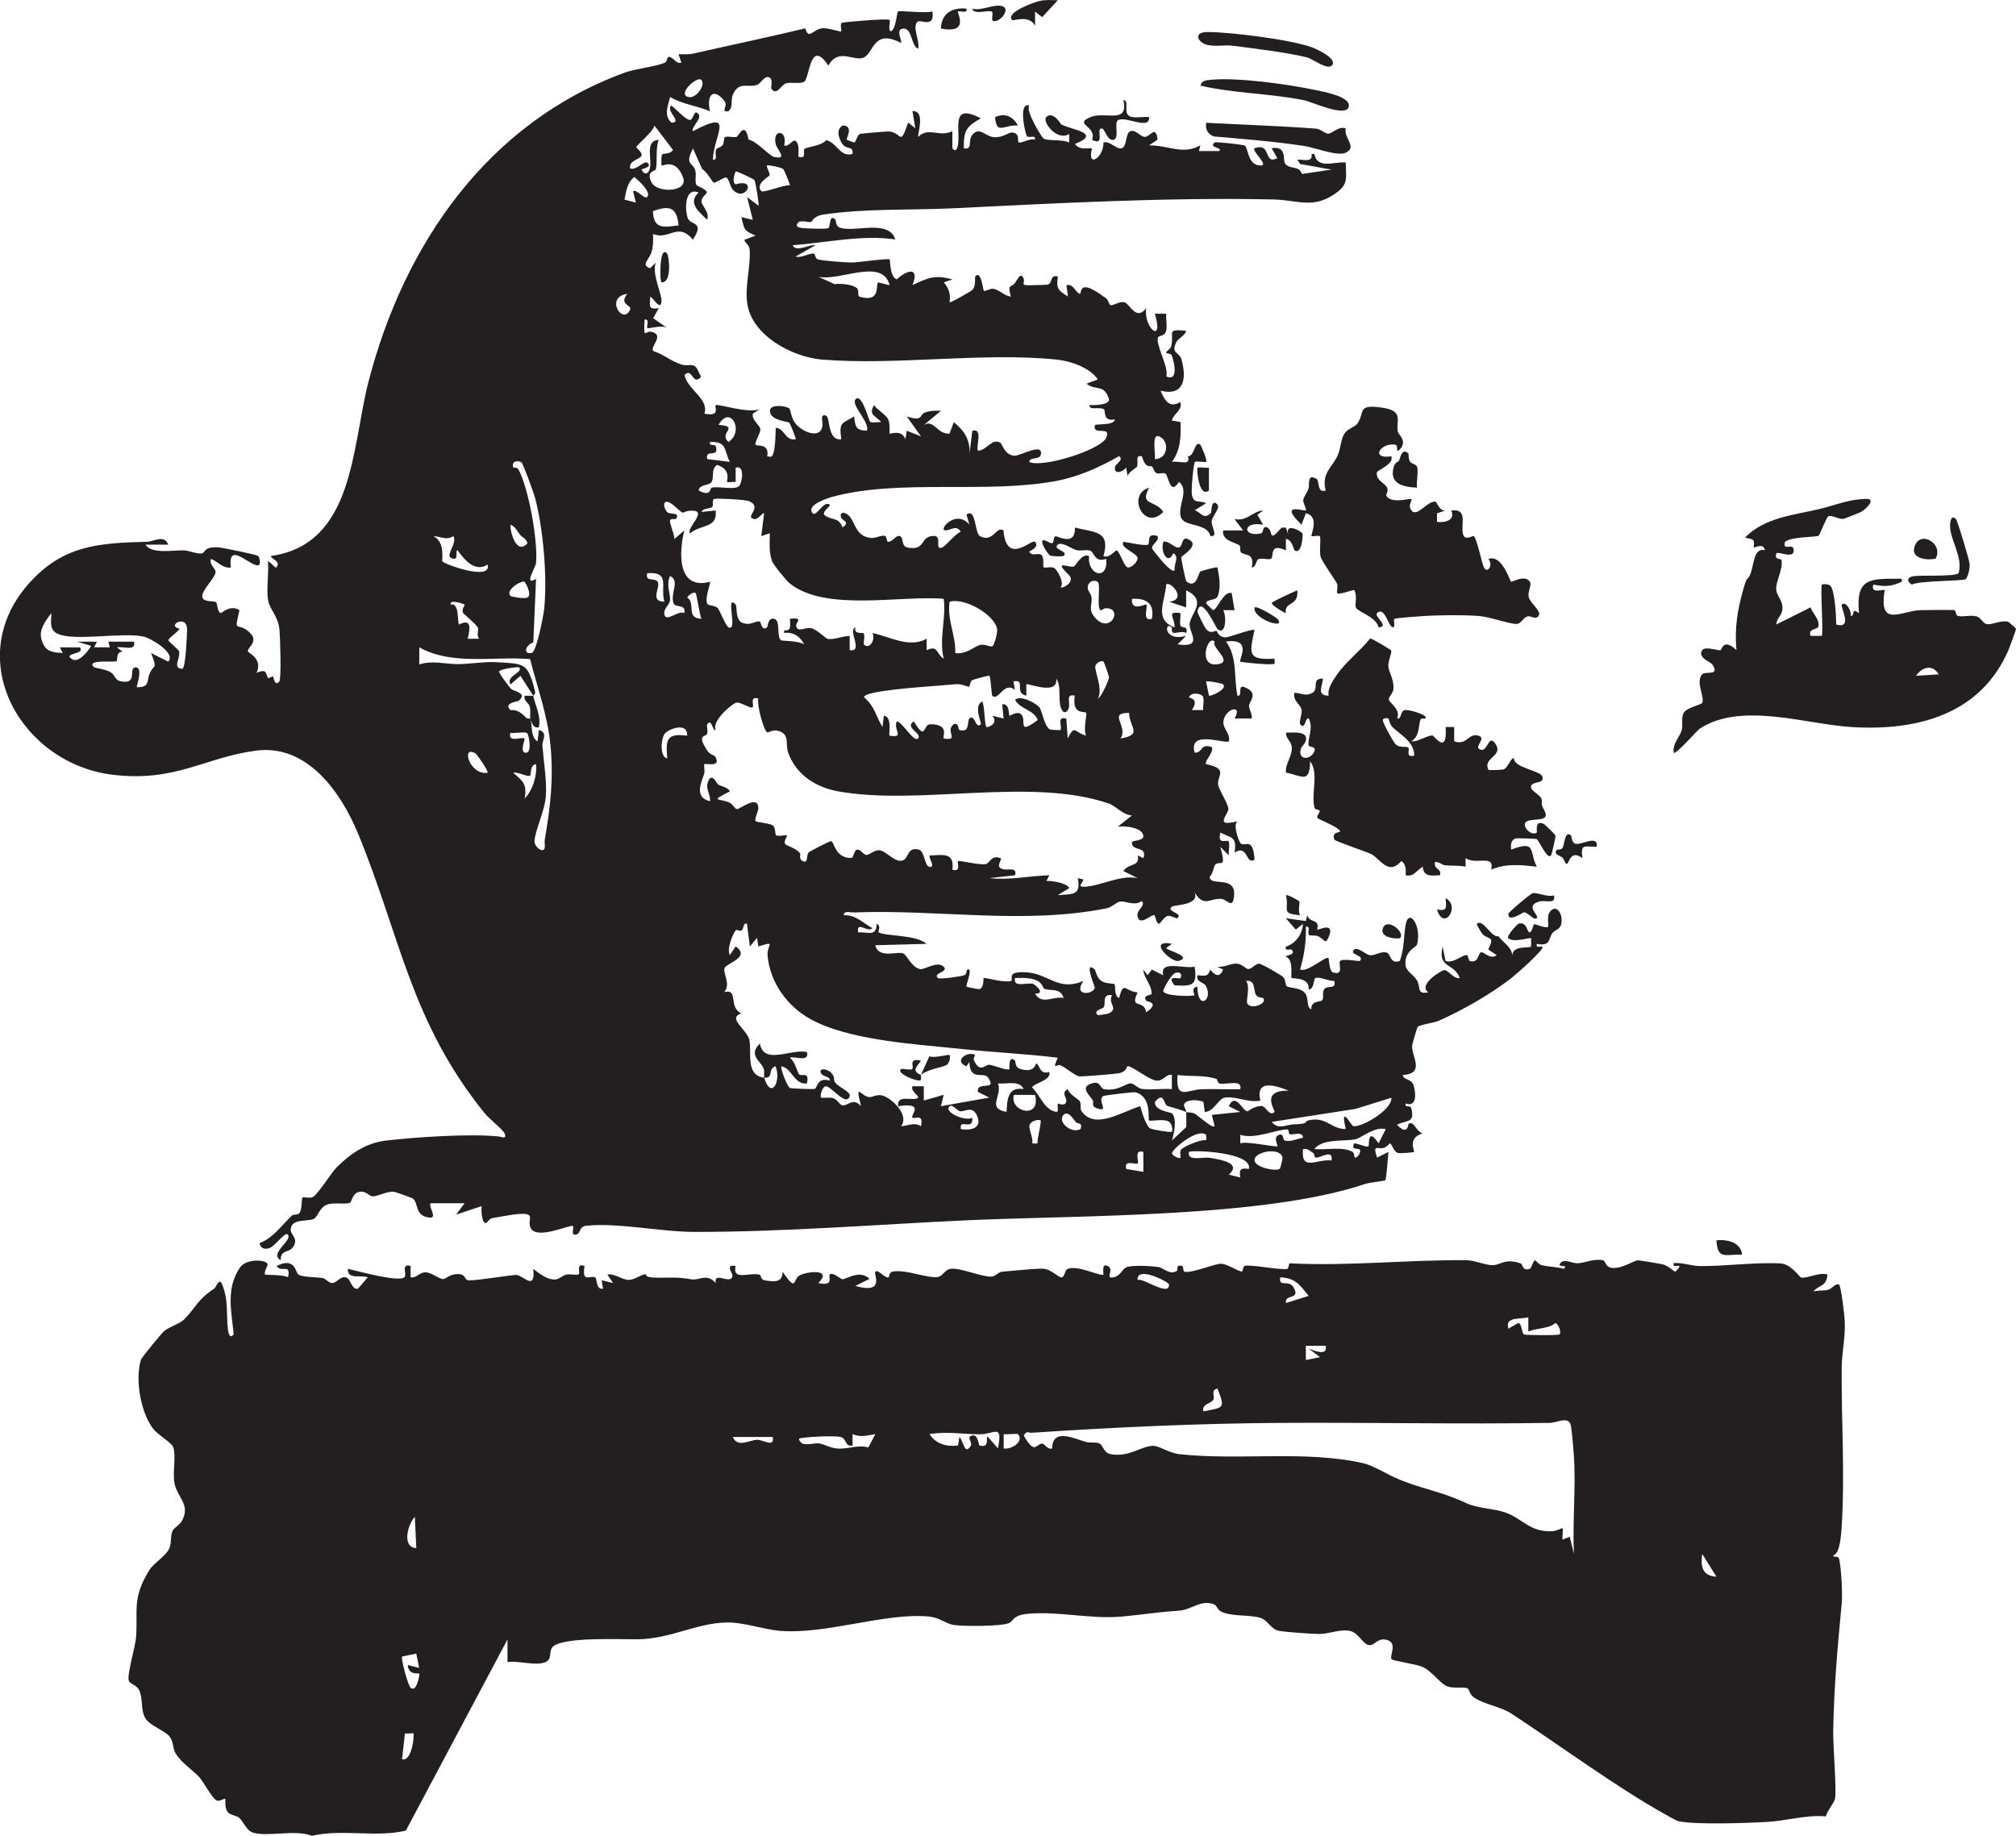 <?xml version="1.0" encoding="UTF-8"?>
<svg id="Layer_2" data-name="Layer 2" xmlns="http://www.w3.org/2000/svg" viewBox="0 0 464.61 423.13">
  <defs>
    <style>
      .cls-1 {
        fill: #231f20;
      }
    </style>
  </defs>
  <g id="Layer_1-2" data-name="Layer 1">
    <g id="c8HZdA">
      <g>
        <g>
          <path class="cls-1" d="M122.89,160.36c.46,2.3,1.85,4.6,1.31,7.22-1.22.53-1.79-1.25-1.97-1.97-.17-.66.14-1.74-.15-2.78-.25-.91-1.46-1.29-1.17-2.47h1.98Z"/>
          <path class="cls-1" d="M214.88,2.67c.58,3.84-2.65,1.88-3.29,2.26-1.59.95.51,4.57,0,6.28-1.72-.6-1.27-4.98-3.6-4.6-1.65.27,0,2.85-.34,3.28-6.27-3.27-6.28,2.1-8.41,3.28-2.29,1.28-5.93-2.4-8.34,1.96-4.25-6.46-4.27,2.79-5.54,3.67-.92.63-2.92.05-4.19.41s-2.12,3.05-3.43,1.19c-.15-.21.6-2.38-.65-2.63-1.08-.21-1.71,1.54-2.75,1.84-2.18.62-3.9-.84-5.32,1.93-.81,1.57.11,2.99-1.13,4.1-1.97.28-.03-1.21-.9-2.32-2.51-3.22-4.25-1.5-3.37,2.32-3.1-1.31-6.22-1.56-9.19-3.28-.44,1.91-1.58,4.34.33,5.9,2.72,0-1.57-2.85-.01-3.93.98.8,2.95,2.88,3.96,3.27,1.24.48,1.06-2.75,2.28-1.3.84.99-1.88,3.23-1.3,3.94,10.02-5.3,4.8.84,4.6,6.57,1.3.12.24-1.54.81-2.47.16-.25,1.02-.36,1.42-.88s.27-1.61.49-1.8c.44-.39,1.92.08,2.74-.11.44-.1,1.94-3.92,2.76.64,1.75.22,4.82,3.76,5.88,3.98,3.33.71.68-1.62.37-3-.79-3.59,2.84-3.26,1.96.35,1.18.56,2.17-2.13,2.96-.67.56,1.03.29,2.2.32,3.29,2.1.55.9-1.3,1.41-1.82.48-.48,4.05-.68,4.96-2.02,2.56.56,3.21,4,6.1,3.18.25-2.24-1.57-.5-2.69-2.89-.61-1.28-1-2.78.41-3.68,2.72.05.73,3.01.97,3.28.06.07,1.57.66,1.65.65.51-.03.72-1.81,1.44-1.98.42-.1,5.88-.58,6.48-.56,3.22.1,2.55,3.8,4.57-2.05l1.64,1.31-.65-3.93c3.13-.26,1.06,5.57,1.32,5.91,2.39-2.4,4.85.21,7.87-1.31v3.94c.81,1.06,1.2,0,1.32-.97.49-3.92-1.66-9.5,5.24-5.93-3.38,1.97-3.93,2.7-3.93,6.9,2.15.43.91-1.69,1.91-3,1.63-2.15,3.04.26,4.97.44,2.14.2,3.44-1.16,4.3-1.07,2.07.23.9,2.29,1.63,2.32.84.04,2.43-1,3.6-.67.21-1.23-1.26-.31-1.84-.76-.31-.24-2.16-7.94.53-7.12-.98,1.12,2.85,7.32,3.26,7.59,1.03.68,4.42.14,5.94.95v-1.97c-2.8,1.79-6.4-2.94-5.25-3.94,1.62-1.41,3.28,1.67,3.47,1.77,2.42,1.22,9.41,1.97,3.11,4.47.96,1.37,2.49,1,3.93.99-1.26,4.8,2.77,2.11,2.63-1.32,1.59-.47,2.88,1.68,4.24,1.31,1.22-.33.8-3.61,2.01-3.94,1.3-.36,2.28,1.33,3.27,1.33,1.3,0,2.52-2.9,2.96.64l-1.97,1.31c4.4-.04,7.75,2.28,11.83,0l-.33,1.31h4.6c1.21-.82-2.57-.67-.98-1.97.26-.22,6.07.46,6.77.64,1.1.27.57,4.16,3.4,4.63,3,.49-1.76-3.3-.98-3.95,4.05-1.37,1.94,3.92,5.26,2.29l-1.32-2.29c3.77-.56,2.37,2.71,3.19,3.65,1.13,1.29,3.16.3,3.8,2.29l6.8-1.01-7.23-1.3-.65-.99c1.53-.08,3.6.75,3.3-1.31h.64c.65,3.59,4.62,1.72,7.24,1.96-.05,2.7.73,4.7-1.64,6.58-5.6,4.42-9.07,2.07-15.09,1.94-24.12-.52-49.38.84-73.6,2.03-9.73.48-20.48,0-30.1,1.46-2.34.36-2.43,1.6-2.89,1.73-.35.1-2.3-.51-2.84.07-.91.97.05,1.19.97,1.31.97.12,5.24.23,5.9.04.61-.17.1-3.42,1.66-2.01.16.14,0,1.52,1.07,1.88,3.46,1.16,11.22-2.04,12.74,2.71-7.58-1.14-15.93.75-23.65,1.33.72,1.78,3.93-.3,5.25,0l-4.59,2.62c1.37.39,3.07-.82,4.18-.68.42.05.32,1.11.91,1.31.96.33,6.4.71,7.72.74s8.58-1.04,8.88-.71c.17.18-.02,4,1.64,4.58,2.41-2.2,5.32-2.96,3.62,1.33,3.58-1.66,5.11-2.45,9.2-1.3l-1.97.66c1.16,1.47,1.6,2.65,1.32,4.59.19.24,5.13-2.65,5.32-2.89.83-1.06.45-2.84.59-3.03,1.34-1.72,1.8,3.17,1.98,3.29.27.19,1.5-.59,2.19-.47,1.48.25,2.52,1.64,4.04,1.79-.79-3.06-.02-1.97.91-3.06.56-.65,1.33-2.86,2.05-1.05.34.85-.76,1.49.99,1.51.57,0,4.33-.09,4.55-.15,1.2-.33.45-2.43,2.35-1.85-.47,2.87.13,3.18,2.31,4.59l-.34-2.61c1.52-.4,2.11,1.6,2.96,1.96.44.19.19-.86.79-1.3,1.13-.83,3.97,1.39,5.4,2.37.55.38.61,1.55,1.09,1.59.68.05,1.84-.91,3.09-.69,1.16.2,2.74,4.53,5.06,1.33-.78,4.44,4.2,8.67,1.98,1.32h2.62c-.11,1.29.31,3-.09,4.19-.3.89-1.57.9-1.74,1.17-.86,1.4,2.56,7.07,1.84,9.09,2.76,1.24,1.94-3,1.29-4.8-.27-.73-1.52-.29-1.29-.79.16-.34,1.02-.75,1.17-1.47.7-3.22-1.28-3.9,3.43-3.46-.29,1.14-1.81,1.67-2.29,2.63-1.32,2.67.71,2.19,1.21,4,1.25,4.49.5,8.51-4.84,7.17.98,2.22,1.96,4.17,4.59,2.62.46,2.01-1.54,2.57-1.98,4.26l1.98.34c.17,3.2.02,6.56-1.97,9.19,2.07-.26,4.39,1.01,3.68-1.31,1.54.2,1.53-3.78,2.88-2.62.18.15,1.67,3.63,1.33,3.93-.66.13-2.29-.25-2.6.03s-.88,6.56-.69,7.53c.45,2.24,1.7,1.19,3.28,1.97l-2.62,1.63c1.41.38,2.05,2.39,3.78.55.09-.1-.02-3.45,1.47-1.85.67.72-1.2,2.76-1.33,3.67-.2,1.39,1.67,3.82-.31,3.56-.68-2.91-5.53-2.18-6.59-3.93-1.46-2.41,1.99-6.44-.65-8.54-2.07,3.26-2.44-1.35-3.06-1.86-.46-.38-1.48.07-2-.12-.82-.31-.7-1.22-1.19-1.56-.54-.38-1.36.67-2.31-2.37-1.7-.31-.64,1.3-1.16,2.46-.06.14-1.99,1.25-2.12,2.13l-.33-1.97c-1.03,1.19-2.94,1.6-2.55-.24.14-.66,2.1-1.56.91-2.4-4.59,2.59-9.33,4.76-14.63,5.74-16.06,2.97-36.24-.56-51.54,3.66-.95.26-6.08,1.88-4.46,3.74.85.98,2.58-3.07,3.94-1.96.38.31-1.53,1.28-1.32,2.28,1.67,1.49,3.37.4,4.27,2.96,1.9-1.32.01-1.44-.32-2.3-.31-.8.17-1.3.97-.97,2.45,1,1.82,5.42,6.01,5.7,1.02.07,2.17-.66,3.11-.49.51.1.33,1.38.75,1.38,1.12-.02,1.75-1.55,2.61-1.34,1.13.27.22,2.38,1.96,2.68,4.23.73,2.64-2.63,5.92-2.7,2.15-.05.03,3.48,1.98,2.65.85-.36,2.92-3.09,4.27-3.61-1.09-1.73-2.24-.28-3.59-.32-1.62-.05,2.47-4.98,5.57-1.33l-.66-2.29c2.2-1.74,1.86,4.27,3.11,4.95,3.04,1.63,3.74-2.43,5.41-1.33.68,8.25,6.55,1.9,7.25,2.62,1.24,1.27-1.37,2.17-1.31,2.29.63,1.32,2.39-.06,2.98.95.46.78.12,2.43.34,2.64.28.26,1.7-.24,2.43.17.67.38,2.45,3.43,1.47,4.46.36.38,3.57-1.25,1.89-2.88-3.63-3.5-.26-1.69,1.12-1.9.52-.08,1.75-3.16,3.56-2.45-.49,4.42,4.44,5.89,3.95.66-2.68.99-2.76-1.57-3.69-1.88s-2.25.12-3.17-.13c-1.05-.29-3.4-2.02-4.3-1.27-1.38,1.13,2.72,1.52,1.31,2.62-.17.13-2.67.13-3.14-.14-.54-.31-3.41-4.75-.47-3.14,1.9,1.04.95-.73,1.71-1.24.39-.26,4.67,2.56,4.54-2.04,4.32,1.17,8.3.61,6.57,6.57,1.23.62,2.79-1.3,2.96-1.3.78.02,1.73,3.71,2.64,3.93.82.2,2.43-1.43,2.26-2.23-.25-1.15-4.2-2.34-3.25-3.68,1.56.19,4.15.91,5.57.69.8-.13-.58-2.96,2.31-2,.39,1.27-1.45,1.84-1.26,2.86.04.24,1.75,2.29,2.18,2.79.29.34,2.5,2.9,3.01,2.23-.24-1.58,1.18-3-.33-3.94-1.11,2.81-3.05-.1-2.29-2.63,1.27-.36,2.59,1.55,3.59,1.31.93-.22.58-2.52,1.98-1.97,3.3,1.29-1.36,3.86-1.43,4.22-.05.28.95,5.38,1.18,5.56,2.33,1.86,2.69-1.83,3.2-2.23.32-.25,3.81-1.13,3.95-.99.43,2.06.88,4.77.01,6.77-.36.81-2.61.61-2.62,1.45,0,.12,1.51,1.63,1.63,1.63.88.02,2.38-4.5,4.27-3.93l.66,3.94h-2.63c.89,1.49.55,6.08-1.34,4.31-.3-.28-3.85-8.09-4.58-3.96-.04.22,1.66,3.62,1.96,3.97,1.18,1.38,2,.27,2.5.5.14.06.27,1.4,2.05,1.44.85.02,6.21-2.11,6.63-1.65-1.14,5.33-1.71,6.97,4.6,6.57.09,1.59.22,1.16-.99,1.28-.83.08-6.65-.39-6.9-.63-.38-.35,2.99-5.46-3.28-4.59,2.7,3.56,1.77,8.31,2.64,12.47,1.37.26-.15-2.66,1.63-1.96,3.43,1.34,1.1,3.24,1.05,4.23-.05.88.81,1.96.6,2.99h-3.94c2.07-3.65-2.61-2.1-2.58.99.01,1.35,1.68,2.65,1.27,4.26-.75.72-9.46-2.8-7.88,2.63,1.97.02,1.2-2.17,3.94-1.31.59,1.24-1.8,3.27-1.31,3.93.11.15,2.87.35,3.22,1.75.21.84-.63,1.9-.45,3.02s2.26,4.28,2.37,5.55c.09,1.14-3.54,4.39,2.08,2.84-1.13.8.37,4.83.77,5.15,1.02.82,2.81-1.64,3.18,3.71-2.05,1.39-1.46-3.61-4.6-1.63.57-3.7-.7-3.29-3.28-4.6-.73,3.02,1.44,1.53,1.89,2.01.35.38-.07,2.44.06,3.24l-1.96-1.96c1.43,5.34.05,3.05-1.14,4.07-.38.33-.57,2.24-1.33,2.84.06,2.43,6.36-.67,5.6,4.73-.38,2.69-1.54.5-2.87.36-2.51-.26-4.08,2.07-6.17-1.49,1.17,3.02-4.69,2.8-5.27,3.29-1.37,1.17,2.67,1.44,1.31,2.62-.25.22-1.5-.64-2.22-.51-.88.16-1.74,1.82-2.05,1.82-.59,0-.91-1.89-1-1.95-.64-.44-3.35,2.65-3.93.31-.4-1.62,1.98-2.36.98-3.61-1.75,1.28-3.68-.11-5.09.15-.81.15-1.83,1.31-3.07,1.55-19.16,3.79-38.84.18-58.2.94-.79.03-2.44-.5-2.29.65,2.81-.12,4.27,1.74,6.56,2.97-1.11,1.15-3.75-1.84-3.28.98,2.35-.15,4.17,1.05,4.26-1.96,1.12.43.3,1.86.38,1.91,1.73,1.03,8.59.48,11.12,2.69l-11.82.32c.82,3.31,5.34,1.18,6.55,1.95.86.54,1.83,3.13,3.8,3.56.93.2,3.96-1.99,5.42-.56,1.27,1.25-2.73,1.46-1.31,2.62.39.32,5.25-.35,6.09-.68s.08-1.54,1.13-1.28c.4.91-.88,3.71-.65,3.93.1.11,2.77.62,2.91.59,1.19-.25.9-2.42,1.04-2.56.22-.22,4.37,1.08,6.2.7,1.03-.21-1.57-2.46,3.96-2,4.78.39,7.17,4.41,12.82,1.96-2.48,3.59,2.2,3.17,2.63,1.62.07-.26-2.68-6.59-.01-4.25.18.16.42,1.95,1.61,2.68,1.04.64,2.71.48,2.92.69.34.33-.18,2.67,1.07,3.2,1.13-4.11,1.22-1.58,4.27-1.3-1.89,4.14,1.45,1.37,1.98,4.59,3.31-2.27.14-2.47.02-2.65-.99-1.4,1.21-1.27,1.22-1.57.05-2.25-1.81-3.64-1.9-5.64l.99,1.32.98-1.32,2.62,1.32c-.9-3.61,4.78-1.41,7.23-1.98.67,4.35-.5,4.54-4.62,4.3-2.06-2.54,1.05-1.36,1.33-1.67.37-.41.32-1.52-.94-1.27-1.17.24-2.99,3.8-2.99,4.23-.01,1.19,6.48,1.33,7.21.98.09-.04-1.01-1.78.65-1.96.03,5.58,3.69,3.08,1.98-.13-.56-1.05-2.33-.82-1.97-2.5,1.72.13,2.44.4,2.95-1.32,1.11,1.44,2.25,1.91,2.96,0l-1.31-.66c1.44.23,3.01-.74,4.3-.71,1.49.04,2.08,1.14,2.72,1.24.8.13,1.56-1.1,2.54-1.23.5-.07,5.06,2.6,5.53,3.02.7.64.49,1.74.83,2.1.56.59,2.96.31,4.11,1.49,1.24,1.29.31,3.43,1.64,3.93-.22-2.02,2.12-1.69,2.5-2.1s-.02-1.82.43-2.53c.66-1.03,2.89.18,2.34-1.93-1.36.08-2.94-.9-4.23-.72-.68.1-.27,2.66-1.68,2.68.24-2.94-3.69-2.41-3.92-2.65-.31-.32.59-4.18-1.34-4.91-.16-.31,2.56-.37,1.31-1.63-.23-.23-1.57.53-1.3-.65,2.25-.74,3.86-2.93,3.93-5.26l-1.64,1.31-2.3-2.62,4.61.65.32-1.32c.69,1.98,2.93.64,2.3,3.3.15.2,4.22-2,2.66,1.67-.84,1.98-.87.55-2.55-.18-.59-.26-1.74,0-2-.28-.46-.47.54-2.1-.73-1.88.1,3.47-.35,6.55-1.32,9.85,1.66.83,5.91-3.21,6.56-2.62.1.7.28,3.06.99,3.29,2.7.88,1.18-2.11,1.66-2.61.66-.68,4.42.14,4.57-.03,1.24-1.34-2.71-1.39-1.31-2.62.8-.7,2.74,1.23,3.63,1.31,1.22.11,2.6-1.01,3.84-.61,1.08.35.73,2.73,3.04,1.93,1.03-2.84.89-5.58,1.32-8.22.7-4.25,3.83.17,2.64,4.46-.16.57-2.98,1.52-2.64,4.72.15,1.41,1.8,2.21,2.56,3.39,1.08,1.68-.14,3.48,2.71,2.86-2.54-1.72,3.02-5.04,3.61-5.09,1.03-.09,2.24,2.16,3.62,1.8-1.3-3.55-5.18-2.13-3.94-7.22l.65,3.28c1.77.7,3.72-1.36,4.92-1.34.31,0,.41,1.29.66,1.36,2.13.63,1.85-1.82,2.64-2,.66-.15,2.07,1.81,3.59.66l-1.97-1.31c1.72-3.27-.11-2.19-1.32-3.57-.35-.39-1.41-2.23-1.3-2.33,1.44-1.34,3.29,3.26,5.02,2.86,1.18,1.68,2.79,2.17,3.19,4.37.01-2.3,3.91-1.6,4.27-1.98.07-.07.06-1.89,0-1.96-.18-.2-4.17,1.15-5.25-.01-.47-.51,2.15-3.24,2.35-3.3,2.01-.64,1.96,1.99,2.58,1.98.54,0,.83-1.73,1.06-1.89.13-.09,2.76,1.07,3.21.59.19-.2-.33-2.34.32-3.3,1.64-2.44,3.48.9,2.56,3.12-.33.79-1.27.94-1.8,1.55-1.09,1.26-.31,3.23-3.7,2.58-.28,1.17,1.12.43,1.31.66.52.62-6.2,6.47-7.01,7.11-4.81,3.76-11.36,7.53-16.95,9.98-1.1.48-4.44.89-4.82,1.43-.13.18-1.23,4.01-1.25,4.23-.24,2.41,3.18,6.51-2.16,6.81.2,1.27,2.01.77,2.5,2.41.57,1.88.76,5.05-1.85,4.16-.28,1.08,1.13.3,1.32,1.08.88,3.56-1.02,2.61-3.29,3.84,2.57,2.65,2.53-.14,2.68-.24,1.18-.8,1.7,1.76,3.21,2.21-3.63,1.11-1.75,4.08-1.96,4.27-.14.13-3.28.41-3.78.23-1.01-.37-1.32-2.17-1.8-2.17-.1,0-.72.83-1.44,1.02-1.44.37-2.57-.98-1.51,2.24l2.62-1.31c-.08.99-.49,6.27-.71,6.51-.16.18-3.61.51-4.71.88-23.32,7.86-66.14,7.16-92.15,8.38-20.74.97-41.62,2.68-62.46,2.66-7.66-.01-17.76-2.22-24.96-1.4-1.69.19-1.03,2.13-2.6,2.03-.77-.05-.07-1.69-.34-1.98-.46-.51-8.15,3.25-9.71.52-1.18-2.07,2.08-3.99-4.39-3.12-1.23.17-2.97.53-4.47.76-.69.11-1.32,1.16-1.47,1.17-.97.04-1.18-2.99-.99-3.93l-5.91,1.96,1.96-2.62h-7.88c-.38,1.12,1.78,3.56-.33,3.29-3.4-.44-2.3-3.43-3.8-4.42-.18-.12-3.92-1.46-4.14-1.49-1.87-.25-3.83,1.16-5.19,1.01-.67-.08-1.35-1.14-2.6-1.06-1.94.13-1.97,2.25-2.46,2.53-.88.51-3.5-.12-5.17.42-1.93.63-2.16,2.82-3.23,3.34-1.41.68-5.35-.2-5.27,2.61.03,1.08,1.86,1.92.56,3.84-1.02,1.5-2.91.5-2.86,3.07-2.79-1.57,2.8-4.57,1.64-5.91-.69-.79-2.96,2.81-4.42,3.17-1.12.27-1.81-.08-2.14-1.19,3.12-1.14,5.16-4.15,7.49-6.36.37-.35,1.4-.08,1.77-.62.62-.91.44-3.32.65-3.51.3-.27,1.71.24,2.43-.17,1.22-.7,4.28-5.64,5.41-6.76,3.28-3.26,6.79-5.69,11.5-6.24,6.98-.81,19.13-1.61,25.91-.95.54.05,1.99.79,1.35-.69-.4-.91-3.58-3.4-4.57-4.63-17.06-21.11-19.36-40.46-29.09-64.22-3.96-9.68-11.75-20.96-23.66-19.37s-18.45,7.26-32.85,5.57c-21.21-2.48-34.97-26.53-19.55-44,7.88-8.93,16.18-9.43,27.26-9.71,1.7-.04,4-1.77,4.94.65h-5.26c1.54,2.25,6.16,1.25,8.86,1.33,1.31.04,2.63.77,3.98.72,1.12-.04.37-1.64,3.92-1.42,1.07.07,8.76,1.67,9.14,1.94.56.4.55,1.84.38,2.03-1.32,1.39-7.46-6.09-6.57.67-1.87.27-3.01-1.38-4.59-1.98-.49,1.21,1.06,2.33,1.06,2.95.01,1.44-3.45,4.4-3.04,5.91.34,1.22,2.67.72,3.15,1.13.31.26.33,2.5,1.12,2.48.24,0,2.19-2.02,4.27-.64-1.23,5.22-.67,2.9,1.65,4.56,3.47,2.5.06,3.92.31,4.95.09.37,3.48,1.66,1.98,4.94,2.7-1.25,1.96.58,2.75,1.18.17.13.86-.51,1.07-.36.08.06.36,2.49,1.43,1.14.5-.63.19-10.67,0-12.16-.38-3.04-2.25-4.44-2.6-6.6-.44-2.69.24-6.05-.03-8.84.26-.36,1.69,1.66,1.96,1.31,1.13-1.44-1.17-1.84-1.3-2.62,19.29-2.65,18.65-25.29,22.53-40.23,8.19-31.58,27.39-59.53,58.95-71.15,2.67-.98,7.24-1.38,9.37-2.34.54-.25.43-1.31.82-1.3,1.26.04,1.58,1.64,2.95,1.33l-.65-1.96c1.15,0,2.32.1,3.46-.16,8.59-1.95,17.2-3.75,25.75-5.8.81,2.8,1.77.16,3.97-.03,1.23-.11,4.14.89,4.28.73.21-.25-.44-1.89.36-2.02,1.39-.23,10.44-1.01,10.81-.62.28.3-.48,2.33.32,2.63,1.21-.6,1.3-4.34,1.66-4.6.32-.23,6.68.51,7.86,0ZM161.65,18.44c-.99-1.06-5.75,3.39-2.94,3.94,1.77.35,3.97-2.84,2.94-3.94ZM152.57,35.61c.27-.32,2.08-.05,2.51-1.08l-4.26-5.57c-.24,1.34-4.18,4.58-4.17,4.91,0,.3,1.37,1.18,1.22,1.95-.17.85-3.12,1.21-2.63,2.98,1.22.65,3.25-1.87,3.94-1.31,1.37,1.13-1.42,1.36-1.31,1.64.27.64,1.1,1.33,1.65.34,1.19-2.14-1.3-7.01,2.29-7.24-.79,2.08-.25,4.99-.66,6.78-.11.46-2.38.38-.98,3.07,1.29,2.47,8.65,2.3,7.22-1.29-1.78-4.47-4.69-2.42-4.91-2.65-.09-.09-.13-2.25.11-2.53ZM164.38,42.01c-.21-.15-1.67-2.65-2.56-3.04l-2.12-4.76c-1.98,3.94-.06,3.09.53,5.06.32,1.07-.17,2.56.26,3.35.19.34,2.41.96,2.39,1.77,0,.28-1.21,1.04-1.23,1.98s2,2.61,1.32,4.27c-1.9-1.82-4.55-3.91-1.97-6.25-3.12-1.35-3.24,3.67-2.52,5.82.63,1.86,4.06.65,1.2,5.03-3.48-4.2-5.42.22-9.18-1.31.04,1.34.06,2.67-.29,3.99-.52,1.95-2.66,3.15-.38,3.9l1.32-1.31c-1.04,2.42,1.42,7.35,1.3,8.88-.2,2.51-1.92-.85-2.6-.99-.11,2.2-.5,2.98,1.97,2.63l-1.3,2.3,3.27,2.3c-1.05-.84-4.45.19-4.59.01-.3-.36.64-2.18-.65-1.98-.24,4.95.11,2.5,1.54,2.81,3.21.69-.32,3.4.43,4.41,2.34.75,4.02,2.31,6.44,3.11,2.03.67,3.03-.85,4.08,1.81.26.65,1.05,1.17-.35,1.66-1.08.38-1.46-2.7-2.94-.99.76,3.41,5.71,5.48,4.59,8.87,3.85.77,2.21-1.51,2.63-1.97.36-.39,8.59,2.35,10.51.66l-1.97,1.31c-.38,1.46,1.63,2.6,1.72,3.61.07.87-1.49,3.19-1.06,3.6.31.3,3.24-.37,2.64,2.64.59,0,.98.36,1.3-.39.6-1.44.6-4.53.67-6.18,2.07.04,2.12,3.09,4.59,2.62.15-.14-1.3-3.66-1.46-3.79-.46-.37-4.01-.44-4.45-2.47s3.78-1.44,4.46-.84c.23.2.45,2.33,1.43,3.51,1.99,2.41,6.9,3.84,6.12-.83-.23-1.37.66-1.29,1.11-.83.67.69.26,5.65,3.29,5.25-.49-4.01,0-3.47,2.96-5.25.33,2.29.27,3.18,2.95,3.28.76-1.87-3.7-5.89-2.62-7.22,1.38-1.7,3.11,4.98,3.37,5.16.51.36,1.8-.02,2.54.09-1.12-1.45-3.03-1.52-1.65-3.93.72,1.05,2.83,2.29,3.28,3.29.51,1.13.22,3.13.34,3.28.13.17,2.77-1.07,3.62,1.3l.32-1.96,3.28,1.31-3.28-4.6c3.86,1.25,2.89-.41,4.07-.87s2.52-.5,3.81-.44l-3.94,3.28c2.33-1.45,3.05,2.22,5.91,1.97l.98-2.62c2.38,1.89,3.8,4.05,3.63,7.22l.65-5.25c2.6-.69.7,3.79,1.32,4.6,2.02-.1,3.2-2.98,5.13-1.83.48.29.9,2.76,3.17,2.98,1.4.14,6.86-3.22,6.14-.18-.28,1.19-2.74.42-2.62,1.65,3.3,1.36,16.53-2.86,17.71-5.61,1.27-2.95-3.27-.28-2.6-2.92.38-.31,4.45.14,4.6-1.31-2.94.57-2.04-2.05-2.55-2.33-1.19-.67-3.26.36-3.36-.96.73.02,5.08.09,4.5-1.54-1.22-3.41-2.8-1.64-5.15-3.39l2.62-.99c-1.82-2.73-6.33-4.26-9.53-4.58-17.22-1.72-36.49,1.38-53.9.02-6.9-.54-16.22-5.47-17.35-12.88-.62-4.07.84-8.66.54-12.48-.09-1.14-.95-1.36-1.24-2.25l2.62-.98c-2.77-1.17-2.59-1.39-3.28-4.27l2.63.65-1.31-5.25,2.62,1.97c.18-.24-.65-5.52-.96-5.94-.14-.19-4.12-2.1-4.29-1.94-.11.1-1.03,2.61,0,2.97,5.11-1.57,2.22,4.26-.63,1.28-.68-.71-.93-2.8-1.64-2.87-.46-.05-2.54,1.42-2.88,1.18ZM180.53,38.98c-.41-.39-3.55-1.04-3.76-.83-.27.25.73,1.64.58,2.26-.06.27-3.41,1.97-1.9,3.64.45.49,5.4-1.56,6.56-1.32.16-.18-1.34-3.62-1.49-3.76ZM149.17,45.37c1.02-1.11-2.19-3.9-2.95-4.58-1.69,1.2-1.92,3.35-2.3,5.22l2.62.68-.65-2.62c1.06-.48,2.6,2.04,3.28,1.3ZM156.4,51.94c-.45-4.23-2.13-4.66-5.92-3.27.14,4.22,2.44,3.73,5.92,3.27ZM205.02,65.74c-1.65-6.48-11.49-.82-16.42-1.96l3.75,1.71c1.37-.21,3.98.06,5.06.85.74.55.03,1.87.76,2.07,4.98,1.37,3.51-2.8,4.23-3.33l2.62.66ZM144.57,67.72c-5.36.79-.92,7.43.65,3.6.44-1.07-2.69-1.02-.65-3.6ZM165.6,97.93c5.06.34-.17,1.88,2.3,3.94,3.75-2.5.37-8.74-2.3-3.94ZM266.13,105.82c3.09.02,3.48-4.27.97-5.25-1.83-.71-.67,4.51-.97,5.25ZM168.23,106.47c-1.43-2.53-.52-4.79-4.6-4.59-.3,1.08,1.16.39,1.33.97.84,2.92-2.47.41-1.99,2.96l5.26.65ZM120.17,106.57c-.71-.49-2.44-.39-1.87,1.21.5-.04,1,.03,1.25.53,2.34,4.51,4.44,16.4,3.99,21.44-.09,1.04-2.99,5.48,0,3.66l-.63,14.65c-2.05.79-2.28,2.85-.36,2.43,1.1-.24,2.74-8.75,2.88-10.27.71-7.37-.22-18.15-2.08-25.35-.28-1.09-2.81-8.07-3.18-8.32ZM167.57,111.08c-.21-.17,1.16-2.78-2.3-3.93-1.48.9-.62,2.94-1.29,3.95-.56.85-2.73.48-2.98,1.94,3.01,1.58,2.46-.49,3.07-.64,1.62-.39,4.95.57,6.17-.29.79-.55,1.53-5.1-.7-4.31v3.29c-.55-.09-1.8.14-1.98,0ZM176.1,118.31c-.27-.37-1.29,1.49-2.28,1.32-2.43-.44,2.13-2.63-1.2-4.13-.77-.35-7.39-.69-7.98-.52-.68.2-.13,1.43-.5,1.84-.46.52-1.99.16-2.49,1.17l3.28-.33c.48,4.19-3.36,3.1-5.9,5.26-.98-1.23,4.25-5.25.4-5.22-2.68.02-1.19,1.46-3.81-.9-3.24-2.92-2.92.52-1.66,1.38.49.33,3-.09,1.77,1.44-.06.08-1.27-.18-1.33.37-.08.77,1.05,3.1,1.01,4.24l2.31-1.98c-1.32,5.15-1.61,13.86,5.91,11.83.24.21-1.38,4.04-.57,5.17.27.37,1.7.23,2.38.95.47.49,1.62,3.76,2.47,4.39,2.25,1.07-.89-7.94,1.63-5.25.38.41-.13,3.46,1.48,4.17,1.83.81,2.99-.43,4.04-.28.39.06.41,2.36,1.7,1.36.24-.19.16-2.27,1.65-1.96,1.58.32.45,4.22,1.63,4.96.23.15,4.15.08,5.28.94-.84-1.82-2.56-2.95-4.6-2.63v-.64c1.82.28,1.36-1.26,1.31-2.64,3.37-.34,1.32.72,1.46,1.65.25,1.6,2.15.29,3.29.48,1.57.25,3.45,2.5,4.1,2.54,1.72.12,3.26-.7,4.94-.72v3.28c3.31.52-.54-4.6,1.31-5.25-.39,1.73,1.62,1.1,1.88,1.38.46.49-.12,2.31.1,2.56,1.11,1.21,2.73-.85,1.97-2.64,4.08.88,8.52,3.54,12.48,1.32v2.63c2.7-1.26,2.1.84,3.94,1.97-1.15-4.55.57-9.11,0-13.8-10.08-.86-27.27,3.07-35.53-3.58-.74-.6-3.74-4.25-4.05-5.14-.76-2.2-.52-4.14-.51-6.39l-1.96.65.64-5.26ZM119.89,123.29c-.69-.82-1.18-2.02-2.25-2.35-.12,1.85,1.49,7.08,3.92,4.27-.26-1.05-1.23-1.39-1.67-1.92ZM104.48,123.57c-1.65,1.05-2.86.07-4.59,0,2.81,1.42,1.88,5.51,2.04,5.8.36.66,11.49,4.67,10.44.77-2.88,1.81-5.28-1.04-6.9-3.28-.7-.41.53,3-1.64,1.64-1.07-.67,1.63-3.43.65-4.93ZM153.11,138.67c-1.01-3.39,1.51-6.94-3.94-6.56-.54,2.09,1.6.98,2.35,1.92.9,1.13-1.98,4.66,1.58,4.64ZM157.71,141.3c.48-2.26-2.17-1.06-2.53-2.36-.67-2.4,1.55-5.07-.74-6.18-1.02,1.93.12,4.13-.02,5.56-.11,1.16-1.57,1.93-1.31,3.3.37,1.91,3.21-1.04,4.6-.32ZM120.89,134.09c-.58-.41-4.49,1.8-3.26,3.26.13.15,3.27.78,3.95.35,1.12-.7-.53-3.5-.69-3.61ZM252.96,134.09c-.84-.55-2.24-.08-2.28,1.29-.02.87.77,1.41.88,2.29.22,1.73-1,2.9,1.07,4.98,3.39,3.4,6.26-2.6,2.19-2.46-.4.01-1.08.54-1.18.47-1.03-.69.16-6.01-.69-6.56ZM269.42,138.69c4.39-.45.18-4.98-.66-3.95-.19,3.64-2.98,8.12,1.96,9.85,0-2.36-2.03-3.72,1.32-3.29.09.93-.2,1.98-.01,2.86.15.7,1.96-.03,1.32,1.74-.85-.53-2.46.09-2.87-.02-.65-.19-.31-1.17-.42-1.28-1.72-1.59-1.99,3.41,3.29,1.96l-1.97,1.96c6.14.89,2.53-2.9,2.78-4.78.34-2.54,4.17-5.27-.8-7.69v3.94s-3.94-1.3-3.94-1.3ZM160.34,136.71c-.37-.4-1.65.4-1.96.98,2.07,1.47-.45,4.76,3.27,4.93-.41-.95-1.11-5.68-1.31-5.91ZM265.47,142.62c.63-3.55-1.25-4.79-4.59-4.59-.31,3.06,3.12,1.14,3.28,1.31.5.57-1.12,3.98,1.32,3.28ZM107.09,139.37c-.09-.14-3.51-1.38-3.25-.04,2.18-.44,1.46,4.14,1.97,4.61,2.87-1.48,2.57.84,1.97,3.28h2.63c-.65-.78-.06-1.99-.24-2.47-.3-.79-3.18-3.1-3.43-3.46-.47-.71.42-1.81.35-1.92ZM220.14,150.51c2.51.4,4.39-1.53,5.76-1.87,1.05-.26,2.42.58,2.82.28.51-.37,1.2-3.2,1.09-3.9-.55-3.33-7.55-7.37-10.98-6.33-.56,4.51,1.46,7.57,1.32,11.82ZM38.78,152.47c1.83-1.97-4.1-5.42-5.73-5.76-4.97-1.03-15.94,1.14-19.74-.63-2.08-.97-1.45-2.81-1.48-4.77-1.43,1.9-2.85,3.81-2.3,5.93.74,2.81,2.17,3.14,4.94,3.27l-.67-1.3h4.6c1.35,1.65-3.8,1.22-1.96,2.62,1.66,1.26,3.8-1.77,4.59-2.96l-3.28-.98h4.6s-.67,1.3-.67,1.3h3.62s-.33-1.3-.33-1.3h5.91c.54,2.35-2.57.99-3.94,1.32l1.32.98c-1.58-.02-1.08,1.86-1.39,2.19-.35.36-7.29-.51-5.19,1.42.14.13,2.7.44,3.77,1.11,1.39.88.75,2.05,3.11,2.22,3.05.22,1.03-3.19,2.65-3.31,1.91-.14.16,4.43.33,4.58,3.14.04,2.21-1.56,2.98-3.23,1.05-2.3,1.8-.64.31-4.65l3.93,1.97ZM41.24,150.03c.51,1.44-1.71,4.11.83,4.1.73-.52.98-7.2,1.04-8.89.13-3.9-5-1.02-1.7-.32-.55.84-2.29,1.89-2.62,2.64-.07.16,2.35,2.19,2.45,2.48ZM279.93,147.88c-1.68-1.72-4.06,6.18.93,5.18,3.32-.67-1.8-3.83-.93-5.18ZM122.23,165.62c.46.89-.08,4.33,1.65,5.25l.33-2.62c2.2.68.69,2.39.79,3.61.28,3.51,1.04,8.17.8,11.6s-2.38,7.55-2.62,10.38c-.07.81.78,1.77,1.37,2,1.49.6.85-1.49.99-2.27,1.3-7.55,2.06-13.96,1.33-21.73-.65-6.87-3.01-13.31-4.71-19.93-8.42-.7-17.94,1.54-25.53-2.71v3.94c2.94-.97,6.09-.08,8.84-.07,2.42.01,6.23-.59,8.57-.46,7,.4,7.58.03,9.3,6.89.09.37-.44.82-.43.87l-2.96-4.59-2.29,1.96c-1.24-1.93,3.13-2.78,1.96-3.94-.17-.16-4.47.39-4.59.99-.08.39,2.42,3.68,2.84,4.05.51.45,3.92.95,1.58,2.73-.15.11-3.55.47-1.81,2.08.16.15,1.49-.54,3.55,1.73.32.35,1.03.2,1.05.25ZM254.29,152.48c-.5-.37-1.71.35-1.86,1.05-.23,1.08,1.86,5.37.57,7.49.9-.37,2.57-4.42,2.59-4.93,0-.26-1.14-3.5-1.29-3.61ZM228.68,160.36c-.17-.16-.34-4.27-.67-4.61-.14-.14-3.78.9-3.95,1.01-.52.34-.53,1.38-.73,1.53-.11.09-1.81-.7-2.84-.61-4.88.45-10.39.73-15.15,1.36-1.18.15-6.24.75-6.23,1.64,2.41,2.02,2.76,4.33,4.26,6.9l.33-2.62c2.04.23,1.01,4.3,1.31,4.6,3.6.56.82-1.24,1.64-3.29,1.23-.01,3.98,4.98,4.93,3.93,1.04-1.14-3.28-2.56-.98-3.93,2.96,4.86,1.96.61,3.87.65,4.54.09,2.63,2.86,3.03,3.29,3.81.61.14-1.69,2.31-3.29,1.19-.48.97,1.23,1.3,1.33,2.53.74,1.69-2.05,2.31-2.64,1.27-1.2,1.38,2.62,2.62,1.31.24-.25-1.79-4.27.33-5.25.58.96.47,5.36.99,5.91.17.18,2.97-.79,1.31-2.62l2.62.65-.32-3.29c1.77-.23,1.49,2.5,1.64,2.64.12.11,1.68-1.12,2.65-.39,1.54,1.16-1.1,5.15,3.91,1.37-.95-2.37-3.82-2.33-5.25-4.61,1.21-1.3,5.13.88,5.72,1.83.51.82,1,4.1,2.31,4.96.1.07,2.41.23,2.47.12.44-.82-1.01-3.2,1.32-2.63l.33,4.59c1.67-3.41,1.51-1.32,4.27-.66-.77-1.09.2-5.08,0-5.25-.51-.45-3.33.54-2.64-3.95-2.19-.47-.98,1.51-1.4,2.87-.25.81-1,1.44-1.57.43-1.12-2.01.06-5.35-1.31-7.24.52,4.04-6.61.98-6.89,1.31v2.63c-2.98-.66.04-3.88-2.96-3.29l.32,1.97c-2.52-2.13-3.76,2.72-5.25,1.32ZM281.9,157.74c-.22-.24-3.69-.9-3.94-.66l.66,3.28c.64.1,4.27-1.54,3.28-2.62ZM277.2,160.47c-.38-.61-2.7-1.05-3.19.23-.07.19,2.54.25.66,2.95h2.62c-.12-.89.31-2.52-.09-3.17ZM174.79,161.02c-2.1-.72-.98,1.65-1.31,1.97-.53.5-2.97-1.44-3.96-.98-1.35.61-5.52,4.32-4.58,6.24-.75.44-.87-2.88-1.96-1.31-.16.23.19,1.48-.01,2.16-.26.86-2.61-.02.11,4.02.5.74,1.59,1.01,1.7,1.19,1.64,2.7-2.18,1.54-2.46,1.83-.16.17.18,1.57-.04,2.23-.72,2.14-2.32,5.39,1.35,6.31.19-1.38-.98-2.81-.58-4.15.87-2.94,2.19.11,2.36.22.86.57,2.16.58,2.82,1.64-4.86,2.52-2.64,1.44-.02,2.64.63.29,1.15,1.44,1.65,1.46.66.03,4.84-3.44,4.91-.24.02.77-.99,2.49-.62,3.01.23.31,3.24.44,3.96,1s.45,1.97.72,2.21c.49.45,2.22-.13,2.55.09.12.08-.9,1.4-.4,1.99.36.43,2.43.89,3.4,2.12.19.24-.39,1.32.62,1.79,1.37.64.69-1.32,1.4-2.01.26-.25,4.87-2.65,5.15-2.58.75.17.82,3.9,4.65,3.88.52,0,.61-1.76,1.29-1.91.74-.17,1.44,1.07,2.09,1.2.73.15,2-1.32,3.28-1.04,1.55.33,3.28,2.73,5.05,2.36,1.59-.33,1.03-3.31,3.89-2.52,1.42.39,1.19,4.31,2.75,3.96.87-.2-.52-1.95-.32-2.63,3.18-.09,5.77-.78,5.26,3.28,2.15.63.98-1.67,1.31-1.98.23-.22,4.68.92,6.28.71,1.13-.15,1.22-2.25,3.58-1.37.24.19-.7,1.49-.37,1.98.99,1.5,4.27-.55,3.65,1.95l-5.91.65c4.72.54,9.1-.53,13.8-.65l-.67,1.3c1.3-.04,4.7.45,5.26,1.65l-2.63,1.63c3.42-.27,5.4.11,4.6-3.93l1.3.32c-.12.77-1.62,1.78.34,1.67,3.73-.21,8-2.76,12.15-1.99l-3.28-1.63c1.24-1.91,3.94-.92,3.29-3.63l1.3.67c1.07-2.9-2.71-1.46-2.63-3.61.02-.56,2.5-.34,2.62-1.32.25-2.09-4.42-2.66-5.9-2.31l3.28-2.61c-2.13-.12-3.6-2.17-5.43-2.79-18.08-6.12-43.65.62-62.28-2.77-5.18-.94-9.68-3.85-11.49-8.88-.77-2.13.57-4.56-2.77-5.15-.79-.14-1.89.54-2.07.45-.82-.43-2.45-6.43-2.05-7.81ZM260.21,164.3c-5.03.02-.11,2.96-1.97,5.91,5.26-.91,2.02-2.53,1.97-5.91ZM158.37,169.56c.15-2.92-3.52-1.89-4.98-.67-1.06.88-1.49,5.56.38,5.93-.33-4.38-.24-5.87,4.6-5.26ZM121.5,168.98c-.48-.41-2.94.1-3.87-.07-.67,2.45,2.63.8,3.28,1.32.13.1-1.29,3.33.33,3.27,1.47-.06.58-4.23.26-4.51ZM109.62,173.66c-3.56-2.08-1.32,5.15,2.75,4.44.32-.31-2.53-4.31-2.75-4.44ZM120.92,184.02c1.89-1.87,2.89-5.34,2.62-7.88-1.45.1-1.1,2.4-1.34,2.6-.54.46-2.94-.93-3.91-.63,2.23,1.98,3.19,2.53,2.63,5.91ZM176.11,248.41c-.14-.47.16-1.36-.13-2.14-.62-1.67-3.64-3.12-.85-5.74.89,5.06,7.3,1.08,10.84,1.97.67,2.53-3.14.75-3.94,1.32,1.17.72,1.77,3.45,2.14,3.8.65.62,2.43-.84,1.8,2.1-3.05.28-3.4-3.55-5.91-3.94-.11,1.01,1.42,4.6,1.94,4.96.24.16,5.57.37,5.82.21.55-.36.62-2.74,3.4-1.89.1-1.08-1.44-.75-1.96-1.64-1.03-1.76,3.18-1.01,2.98,1.61.33,1.39,3.96,2.47,3.58,3.64-.81,2.53-4.38-2.53-5.57-2.29-.8.16-1.37,2.28-1,2.62.15.13,1.98-.17,2.82.13.92.33,1.51,1.58,2.09,1.64,1.28.13,2.49-1.92,4.28.21-1.43-5.65-.1-2.45,1.73-2.14.83.14,1.82-.64,3.03-.38,2.15.47,6.52,4.52,4.45,7.11,1.72-.08,2.96-1.02,4.59,0,.72-3.08-1.5-1.55-1.97-1.97-.57-.52,3.12-3.62-3.28-2.63-.43-2.96,3.75-.99,4.6-1.98.32-.37-1.82-1.51-1.31-2.62h2.62s0,3.28,0,3.28l4.59-1.31-.65,2.62,11.16-1.98-2.63-1.31c-.44-2.66,4.64-.04,2.34-3.32-1.05-1.49-4.16,1.01-4.31-3.58l-.66.99c-3.14-1.2.28-3.61,1.98-2.62.06.03-.49.78-.24,1.3,1.45,3.03,2.58.85,3.57.97s4.14,1.43,4.56,1.01c.1-.1-.29-3.4,1.3-1.97.16.14-.01,1.51,1.07,1.87,3.62,1.21,3.67-1.33,3.87-1.22.82.46.77,2.67,2.96,1.97.63,1.99-3.91,2.66-3.93,3.61,1.83,1.71,2.86,5.27,5.58,5.58.69.08.06-1.42.37-1.9.06-.09,1.6.79,1.9-.46.22-.95-1.31-1.94.35-2.88.33,1.21,2.5,2.33,2.78,2.8.37.63-.01,1.67.37,2.24,3.06,4.52,9.49.06,13.6-1.11.17,1.16,1.35,4.55,2.16,5.08.54.36,4.88,1.03,5.07.83.26-.26.09-1.81-.64-2.31-1.15-.79-4.36-.04-4.62-.31s.69-5.48-3.1-6.48c-.46-.12-7.12.67-7.44.87-1.44.88,1.22,3.52-.94,2.97s-1.14-1.39-1.43-1.94c-.53-1-3.11-2.97-.47-3.89,2.44-.85,1.87,1.12,3.16,1.29,3.24.43,4.84-1.36,5.96-1.36.86,0,1.65,1.16,2.66,1.28,2.2.28,4.63-.13,6.87.03v-3.29c-1.52-.14-1.86,1.48-3.56,1.33s-5.44-3.26-6.62-3.33c-.22-.01-.22,1.2-1.76,1.59-1,.25-8.73.85-9.44.76-.9-.12-3.08-2.01-4.27-2.54-.86-.38-2.02,1.4-.64-1.75-7.49-.91-15.1-1.24-22.6-2.05-10.14-1.08-25.58-1.91-34.5-6.9-5.28-2.95-9.2-8.37-9.78-14.56-.23-2.44,2.2-3.52-2.11-2.12l-.33-1.98-1.64,1.97-.67-5.25c-1.03-.22-.57,1.08-1.29,1.59-.31.22-1.12-.28-1.23-.15-.77.87-2.22,4.5-1.41,5.78l1.32-1.97c3.64,2.49-2.26,3.88-2.57,5.03-.34,1.24,1.51,3.73-.07,5.48,3.45-.79.81,3.39,3.95,4.94-3.37,1.02,1.33,3.75,1.84,6.05.62,2.78-.97,8.27,3.42,8.74,1.59,5.22,4.02.84,2.62-2.63-1.92.63-.31,2.87-2.62,2.63ZM240.66,227.87c-.35-.2-.4-1.29-1.71-1.88-1.5-.67-3.4-.62-5.01-.58-.53,2.32,2.55,1,4.11,1.34.41.09,3.14,2.36.48,2.27,1.64,2.68,3.95.56,6.57.98-.63-2.48-3.34-1.5-4.44-2.14ZM291.09,230.03c-.12-.13-1.17-.04-1.6-.67-.71-1.04-.03-3.58-2.32-3.28,1.07,1.42-.12,4.57.31,5.26.92,1.47,4.73-.07,3.62-1.3ZM256.27,229.36c-2.39-.33-1.35,1.95-1.92,2.83-.21.33-2.56.72-1.36,1.76.1.09,2.38-.27,2.63-.41,2.23-1.28-.38-2.08.65-4.18ZM280.36,248.67c-3.24-.98-5.68-.47-8.97-.91-.51,5.92,2.25,3.4,5.59,3.29,2.95-.1,5.92.07,8.86,0,.53-2.41-3.16-.95-4.79-1.33-.45-.1-.51-.98-.69-1.04ZM235.91,251.03c-.94-2.16-4.01-1.1-5.91-1.31,1.1,2.84-2.73,5.7,1.97,6.56.13-2.86.31-5.88,3.95-5.26ZM273.36,256.3c.36.16,1.19,0,1.91.36.92.47,4.1,3.49,4.66,2.92l-.66-2.62,6.57-.67-2.63-1.31c1.43-3.42,3.22,1.14,4.26,1.16.25,0,1.5-1.24,3.32-1.23.89,0,1.74,2.53,2.94,1.39.29-.28-3.48-5.06,3.29-4.92-3.14-1.23-7.72-2.73-6.56,2.29-2.67.59-5.74-1.12-8.22-.68-1.48.26-2.42,3.19-4.59,3.32l-.3-2.33c-1.06-.54-4.16-.72-4.5.67-.07.3.51,1.14.52,1.65-1.46-.65-4.06-1.24-4.46-1.47-.69-.4-.68-3.39-2.76-.82-.06,2.11,3.69,2.24,4.02,2.67,1.12,1.46.39,4.52-.08,6.19l3.29-3.1c.06-1.15,0-2.31-.01-3.47ZM238.54,252.35h-4.89c-1.04,4.02,6.32,5.69,4.89,0ZM320.67,253.01l-8.26,2.57-19.33,3c1.44,1.88,3.38.63,5.04.57,3.98-.15,2.28-.62,3.28-.88,4.26-1.1,5.23,1.98,8.75,1.95-1.43-5.96,1.25-.8,1.7-.68,1.7.47,9.03-3.68,8.81-6.54ZM221.45,260.23c2.55.42,5.07-.33,3.62-3.28-1.06-2.16-2.78-.62-3.86-.84-.64-.13-1.77-1.73-2.39-1.13-1.43,1.39,3.84,3.6,5.25,2.63.24,3.26-3.12-.05-2.62,2.62ZM247.99,258.68c-.52-.54-1.79-2.85-2.89-1.73-1.48,1.51,1.68,4.46,3.94,3.28.46-1.68-.61-1.09-1.05-1.55ZM239.85,258.27c-.42-.37-2.32.04-2.58,1.06s.92,2.9.61,4.19c1.75.14,1.08.06,1.28-1.01.12-.64.84-4.11.68-4.25ZM297.18,261.37c-.21-.11-.15-1.07-.45-1.06-2.73.02-7.41,2.33-10.89,1.25v1.97c1.2-.6,8.19.92,8.55.66.2-.15-1.1-2.06.34-2.62,1.25-.45.82,1.2,1.4,1.33,1.38.31,2.84-.44,4.17-.68-.08-1.63-2.46-.49-3.11-.83ZM319.35,260.24c-2.54-.65-5.54,1.98-6.9,2.32-2.45.6-7.64-.25-9.53,2.27,2.61.29,6.48-.66,8.77.65.59.34.26,1.53.76,1.33.54-.22,1.32-1.24.89-1.89-.16-.25-2.21.18-1.21-1.39.75-.04,2.9,1.03,3.28.66.17-.17-.33-4.65,2.3-.66l1.65-3.28ZM277.96,261.56c-1.95-1.68-7.85,3.3-7.87,4.27,0,.41,1.59,1.37,1.96.99.13-.14-.23-1.32.12-1.81.57-.78,3.72-1.96,4.78-2.16s1.17.46,1.01-1.29ZM302.68,265.78c-.77-.48-1.31-1.18-2.38-.93-.55,5.28,3.19,2.2,6.57,2.62.44-2.72-2.47-.62-3.56-.65-.43,0-.39-.89-.63-1.04ZM263.5,265.5c-2.33-.65-.89,2.24-1.3,2.63-.45.42-3.29-1.02-2.64,1.3l3.94.66v-4.59ZM287.82,269.43c.9-3.96-13.18-4.4-13.8-3.94-.55,2.27,3.2,1.1,4.85,1.38,2.64.45,7.3,1.19,4.34,3.86l2.62.67c-.29-1.91.07-2.26,1.98-1.98ZM294.97,269.36c.09-.08.61-2.19.6-2.37-.13-2.63-6.03-1.72-6.43.17s5,2.93,5.83,2.2Z"/>
          <path class="cls-1" d="M419.89,134.74c.16-.16,1.63-.19,2.03.38.98,1.41,1.24,6.88,1.26,8.82,3.98,1.13.85-4.09,1.31-4.6.84-.92,2.37,1.6,1.98,2.62,1.26.02-.09-2.07,1.96-.65-.76-7.92,2.31-7.94,8.86-7.92.74,0,1.16-.2.99.68-2.44,1.17-3.92,1.17-6.56.67-.64,2.34,2.21.89,2.63,1.31-1.47,8.75,3.77,4.72,8.25,4.58,1.2-.04,7.13-.09,7.77-.01.43.05.34,1.23.85,1.34,1.29.3,2.92-.3,4.36.13.9.27,1.41,1.53,2.23,1.74,1.14.3,3.12-.93,4.98-.54.12.03,1.84,1.54,1.83,1.66-.02.26-1.5,4.29-1.73,4.84-6.45,14.92-21.04,18.69-36.08,17.79-10.62-.64-25.53-5.92-35.11.38-.54.36-5.54,6.07-5.96,5.54-.36-2.03,1.28-3.52,1.79-5.1.42-1.3-.17-2.92.5-4.1.73-1.27,4.19-1.87,4.32-2.37.43-1.66-1.55-4.57-.13-6.45.72-.95,4.29.51,2.39-2.36-.38-.58-3.48-1.53-2.31-3.27.63-.94,3.52.1,4.19.02.34-.04.61-2.96,3.69-.03-.45-5.23.23-9.22,1.62-14.15.85-3.02.82-1.77,1.48-3.12.95-1.95.76-6.54,3.48-5.73-.4-1.59-1.51-.85-2.62-.65.32-2.24-.21-1.78-1.98-2.3,4.53-4.63,11.16-5.16,17.1-6.56,3.59-.85,6.72-2.27,10.81-2.34,2.41-.04,0,2.29-1.03,2.92-.33.2-4.01,1.67-4.24,1.69-1.14.1-2.71-1.01-3.48-.57-.43.25-1.96,4.29-2.17,4.42-.71.43-6.18.16-7.78,1.43-.63,2.24,1.71.27,1.97,1.64.48,2.54-3.36.54-3.94.98-.65,1.7,1.12,1.11,1.18,1.62.31,2.29-1.27,4.61-1.24,6.62.03,1.61,1.54,2.51,1.44,4.57-.09,1.71-1.4,2.11-1.39,3.61l7.87-3.93c.47,1.41,2.06,2.64,1.82,4.32-.14.95-2.48.41-1.81,2.24h2.62c.32-1.69-.42-11.41,0-11.82ZM441.58,155.75l5.24-.32c-1.45-2.38-3.83-1.75-5.24.32Z"/>
          <path class="cls-1" d="M320.61,149.95c.23.4-.71,2.38-.66,3.52.06,1.46,1.4,3.14,1.17,5.36-.11,1.08-1.15,1.79-1.05,2.43.12.72,2.82,2.28,1.92,4.35,1.11.14.62-1.59,1.71-1.93.69-.22,4.57.83,4.86,1.61.21.57-.89.12-1.12.47-.64,1.01-.03,3.76-2.17,5.1,1.5.19,3.61-1.41,4.88-1.33.35.02,3.45,4.71,3.01-1.96h1.97s0,3.29,0,3.29c2.97,1.05,3.25-1.98,5.58-1.31,2.14.62-1.54,2.85.67,3.27,1.51.29,1.71-3.79,3.3-1.33,1.84,2.85-3.05,3.11-1.66,5.94.08.16,3.31-.03,3.48-.08,1.01-.32,1.78-2.95,2.41-2.55-.11,2.19,6.25,2.78,6.58,4.27.42,1.89-3.04.72-2.62,2.61.12.55,2,1.58,2.33,2.32.48,1.08-.46.69.71,2.79,1.52,2.73-2.44,1.77-3.94,2.47-1.71.79.9,3.67,2.21,2.62.15-.12-.65-3.05,1.64-1.96.17.08,2.56,2.44,2.65,2.6.13.2-.86,4.43-1.01,4.62-.93,1.19-2.74-3.59-3.4-3.78-.23-.06-4.49-.19-4.72-.12-1.15.32-1.21,1.56-1.07,2.58,5.94-2.26,4.06.47,5.91,3.94-3.77-.41-6.97-.78-10.51.66.81-3.65-3.47-.95-5.91-2.63v1.97c-1.58-.33-3.46-.17-4.93-.35-.31-.04-2.94-1.84-1.99.35.23.54,1.4.78,1,1.97-1.9.11-3.81.41-3.95-1.97-1.37.75-2.05,2.42-3.93,1.98.05-1.21.12-2.52-.99-3.28-3.08,3.47-4.79-.49-6.96-1.6-1.19-.61-8.31-2.93-8.48-3.35-.78-1.94,1.49-1.52,1.31-1.96-.59-1.07-4.99-2.65-5.23-3.04s.52-1.17.54-1.57-1.08-.22-1.21-.76c-.85-3.47,1.09-7.84-1-10.73-.14,5.21-1.71,3.44-5.57,2.61-.22-1.99,1.38-3.66,1.35-5.6-.03-1.73-1.4-2.06-1.36-3.58,1.18-.02,4.24-.36,4.6,1.01.32,1.23-.95,1.95-1.18,2.76-.72,2.58,2.28,2.64,3.14.5.48-1.2-1.27-.87-1.35-1.39-.24-1.5,1.19-4.12.03-6.16-.79-.4-.81,2.84-1.96,1.31-.33-.44.51-2.47.32-3.37-.24-1.12-2.16-2.2-1.63-3.85,1.39.01,2.32.77,3.76.19,2.31-.93-.21-3.5,2.8-3.47-.15,1.83-1.54,3.9,1.31,3.94-.35-1.59,1-3.52,1.96-4.91,2.05-2.97,5.39-5.46,7.61-8.28.4-.03,4.68,2.53,4.82,2.77ZM320,165.62c-.12-.1-1.26-.25-1.31.33-.06.66,2.46,5.13,2.95,5.6.97.93,2.43.37,2.9.75s-.75,2.42,1.38,1.86c.06-3.13-3.08-4.75-4.98-6.54-.68-.64-.85-1.93-.94-2Z"/>
          <path class="cls-1" d="M321.99,103.85c-.06-.04.16-1.27-.4-1.36-3.38-.57-5.96,3.43-.93,2.68.64,1.84-3.25,3.19-3.33,3.66-.31,1.95,1.84,2.47,2.37,3.59.34.72-.34,1.63-.22,1.83,1.17,1.99,5.48.52,5.78.77.22.18-.56,1.31-.31,1.99,1.14,3.13,3.91-1.69,5.83-1.38.41.07.99,2.3,2.36,2.03l-1.97.65v1.97c1.84.26,4.29-.37,3.29-2.62,3.97-.51,2.09,3.27,2.72,5.49.47,1.64,2.24.18,2.49.42.74.7,1.85,6.35,2.33,7.24.83,1.53,2.22-.69,1-1.98,3.16-1.13,4.87,4.94,5.27,5.25.18.14,3.1-1.72,4.3-.02.5.71-.5,2.2-.28,3.47.28,1.65,3.78,3.74,1.88,4.77-.57.31-1.48-.42-2.16-.23-1.03.29-1.43,1.81-2.65,1.74-1.96-.11-6-1.65-8.68-1.85-3.62-.26-9.49-.2-13.06.06-1.02.07-6.06.41-6.28.64-.31.32.38,1.79-.36,1.92-1.02-.13-1.87-4.94-3.61-3.28-.81.78,3.04,3.17.33,3.28-.5-2.4-4.78-3.55-5.24-4.56-.25-.55.4-2.93-.36-3.99-.28-.2-3.48,1.18-3.93.67-.16-.18.21-1.52-.02-2.13-.25-.67-3.45-5.06-3.79-6.22-.37-1.28.14-4.41-.2-4.76-.26-.27-1.71.13-1.91-.04-.23-.2,1.98-4.56-1.31-5.25l-.98,2.62c-5.56-5.31.74-3.02.97-3.28.26-.3-.63-1.66-.59-2.33.04-.74.89-1.71,1.22-2.67.3-.86-.44-3.72,1.95-2.19.54.35.02,3.33,2.02,2.59-1.07-3.97,1.52-5.34,2.76-8.08.7-1.56.68-3.68,1.55-5.03.77-1.19,2.36-1.44,2.97-2.29,1.89-2.6-.35-4.68,6.16-3.61,4.49.74,2.77,3.04,3.15,5.36.12.76,1.31,1.43,1.21,2.78-.06.77-.99,1.95-1.35,1.66Z"/>
          <path class="cls-1" d="M310.15,29.6c-.53,2.29,2.74,4.28-.01,5.59-1.94.92-7.01-1.16-9.6-1.55-6.86-1.03-13.88-1.6-20.8-2.19-1.38-.53-1.99-1.66-1.77-3.15,8.39.46,16.88.71,25.26,1.34,1.12.08,2.03,1.1,2.78,1.17.94.09,2.56-1.88,4.15-1.2Z"/>
          <path class="cls-1" d="M276.65,19.74c.25-1.2,1.29-1.22,2.27-1.33,5.88-.67,18.11,1.03,24.03,2.3,1.86.4,8.59,1.52,7.86,3.96s-8.45-1.2-10.25-1.56c-7.96-1.61-16.08-1.56-23.91-3.37Z"/>
          <path class="cls-1" d="M306.87,15.14c-1.04,1-4.42-1.6-5.64-1.91-4.82-1.18-11.95-2.01-17.03-2.68-1.86-.25-3.81.22-5.78-.16-2.41-.47-3.56-3.02-.14-3.01,5.33,0,19.11,1.74,24,3.5.86.31,6.27,2.66,4.6,4.27Z"/>
          <path class="cls-1" d="M291.1,117.66l-1.31.98,1.31,2.3c-4.95-.88-4.7,3-.41,1.98.53-.13.23-1.94,1.39-1.32,1.55.82,0,3.73,3.3,0h.97s.65,1.96.65,1.96c-1.18-3.39,2.82-1.2,3.18-.57.12.22-.13,5.02-1.85,3.85-.14-.09-.65-2.63-1.98-2.62v2.63c-3.88-1.79-2.72,1.34-3.37,1.88-.52.44-2.19-.27-3.08.22-.41.23-.45,1.86-1.43,1.84.76-3.53-1.69-2.67-2.48-3.48-.29-.3-.02-1.25-.32-1.57-.56-.63-4.2-1.03-3.78-3.48h4.59s-1.97-2.63-1.97-2.63c2.93.61,4.09-1.79,6.57-1.97Z"/>
          <path class="cls-1" d="M450.76,119.63c.39.37,3.08,9.43,3.16,10.34.08.99-.3,2.73-.86,3.49-.37.5-10.76.33-12.46,1.28-1.03-.62-1.24-1.51.05-1.87,1.59-.44,9.8.18,10.74-.79,1.11-3.86-2.33-8.06-1.95-11.46.1-.92.4-1.87,1.33-.99Z"/>
          <path class="cls-1" d="M264.81,26.98c.23,3.18-5.41-.36-7.15.73-1,.63.45,4.21-1.07,4.52-1.4.28-1.94-2.53-2.62-2.61-1.6-.2.96,4.2-2.3,2.62,1.26-3.16-4.47-3.58-.32-5.26,3.45-1.39,8.8,1.75,7.55-3.94,1.47.17-.04,2.74,1.27,3.65.99.69,3.37.13,4.64.29Z"/>
          <path class="cls-1" d="M324.58,104.53c.1.09-.07,1.28.41,1.9.4.53,1.44.59,1.6,1.17.34,1.28-.23,3.35-.01,4.79-3.32-.12-6.61-.96-5.32-4.93.34-1.05.93-.92,1.14-1.25.27-.43.6-3.16,2.19-1.69Z"/>
          <path class="cls-1" d="M243.79.04l-3.61,3.92-1.64-1.29v3.29c-1.26-2.63-5.05-1.1-5.26-1.32-1.7-1.78,5.22-4.2,6.39-4.44,1.36-.28,2.74-.17,4.11-.15Z"/>
          <path class="cls-1" d="M358.12,206.36c.51,2.23-1.95.97-3.48,1.45-3.29,1.02.18,3.14-.47,3.8s-2.02-1.35-2.95-1.33c-.32,0-3.68,2.47-3.6.35.01-.38,5.08-4.66,5.65-4.77,1.07-.2,3.38,1,4.85.5Z"/>
          <path class="cls-1" d="M362.05,192.56c.17.16.08,1.64,1.06,1.93,1.23.35,5.33-2.23,4.86.69-3.03-.05-3.69-.73-3.29,2.63-2.82-2.17-3.04,1.31-3.61,1.3-.38,0-.65-1.15-1-1.46-.62-.55-2.09-.61-1.29-1.8.04-.06.95.11,1.33-.44.45-.66.5-4.16,1.94-2.85Z"/>
          <path class="cls-1" d="M446.1,128.75c-1.84.46-5.63.08-4.93-2.57,1.11-4.2,6.82-1,4.93,2.57Z"/>
          <path class="cls-1" d="M264.82,112.4c-2.28,4.27,1.38,2.69,3.27,5.58-4.38,4.62-8.55-3.97-3.27-5.58Z"/>
          <path class="cls-1" d="M222.76,2.01c.21,1.29-1.63.35-1.98.65-.29.25,2.81,5.2-3.93,3.93.08-3.48,2.6-4.96,5.91-4.59Z"/>
          <path class="cls-1" d="M298.98,136.05c.38,3.82-3.12,2.5-2.63,5.26-.73-.21-3.27-1.84-3.27-2.3,0-.33,5.07-2.62,5.9-2.95Z"/>
          <path class="cls-1" d="M278.61,107.79v5.26c-2.3,1.87-2.89-5-2.62-5.26.17-.17,1.98.1,2.62,0Z"/>
          <path class="cls-1" d="M228.68,4.63c-.16-.17.24-1.64-.04-1.9-.64-.61-4.24.84-4.56-.72,2.13.55,4.94-1.12,6.82-.61,2.4.65-1.05,4.45-2.22,3.24Z"/>
          <path class="cls-1" d="M234.59,28.94c-3.19-.29-4.94,2.31-5.26-1.96,2.24-.98,4.11-.21,5.26,1.96Z"/>
          <path class="cls-1" d="M299.49,207.78c.09.13-.42,2.42.15,3.17-4.61-.45-2.45-1.08-3.28-4.59.31-.31,3.02,1.25,3.14,1.42Z"/>
          <path class="cls-1" d="M322.64,216.21c-.26.25-4.84.1-3.93-2.29.97-2.54,5.26,1,3.93,2.29Z"/>
          <path class="cls-1" d="M270.07,217.53l-1.31.98c.25.61,6.11,1.9,2.95,2.95-1.73.57-7.48-5.06-1.64-3.93Z"/>
          <path class="cls-1" d="M294.38,142.63c2.29,2.67-5.82,0-5.25-2.64.86-.35,5.06,2.41,5.25,2.64Z"/>
          <path class="cls-1" d="M331.18,209.64c2.48.38,2.11-.39,1.98-2.63,3.54,1.93-.47,7.71-1.98,2.63Z"/>
          <path class="cls-1" d="M153.77,58.51c.38.5,1.19,6.65-1.3,6.57-.5-.16-.51-8.96,1.3-6.57Z"/>
          <path class="cls-1" d="M212.25,247.75l1.93-4.3c1.1.5,4.48-.47,4.63-.3.31.35.04,1.85-.65,2.3-.84.55-4.18.9-5.92,2.29-.1.08.18,1-.07,1.21-.63.52-5.79-1.61-4.53-2.52.33-.24,2.17.33,2.6-.06.48-.44-1.02-2.64,2-1.9-.91,1.41-2.3,2.33,0,3.28Z"/>
        </g>
        <g>
          <path class="cls-1" d="M61.12,293.75c.2.18,4.23-.03,5.25.66.76-3.4-1.58-.9-2.62-2.62,4.37-2.21,4.31,1.58,5.03,1.98,1.16.66,4.09.54,5.63.81.66.12,1.33,1.14,2.15,1.14,1.02,0,1.9-1.67,3.2-1.29,1.18.35,1.17,2.82,2.71,2.61l2.3-2.63c-1.53-.65-4.78.64-4.59-1.98,2.12.49,11.95,3.24,13.07,1.9.59-.7-.95-3.15,1.38-2.56v2.63c1.41.21,2.1-1.22,3.5-1.15s3.18,1.61,4.05,1.56c.45-.03,1.41-.95,2.65-1.11,2.85-.36,1.93,1.38,3.24,1.4,2.32.04,10.12-1.37,11.08-1.23,1.49.21,4.3,3.76,3.75-1.43,1.41,1.09,3.13,2.54,5.06,2.46.88-.04,1.56-.86,2.53-1.12.87-.23,2.49.23,2.89-.09s-.71-2.63,1.34-1.91c-.72,4.25,1.53,1.89,2.53,2.72.37.31.05,2.76,1.73,2.54l-.32-1.97,2.62.65-1.31-1.96c1.73-.29,3.35,1.23,4.93,1.23,1.39,0,3.01-1.35,3.91-1.28.42.03-.8.75,2.73.78s4.31-.21,7.92.39c1.6.27,3.52-1.49,5.46.84-.42-2.89,3.52.53,3.89-1.61.11-.66-1.86-2.76.72-2.32-.79,3.48,3.12,1.44,5.46,1.99.53.12.16,1.17,1.39,1.35,2.22.33,3.99.46,3.98-2.02,3.45,5.06,2.25,1.56,4.05.78,2.32-1.01,7.37-1.3,4.17,1.84,3.85.79,2.21-1.52,2.63-1.96.66-.7,2.55,1.08,2.95,1.08.89,0,4.01-2.3,6.24-.1l-3.28,1.64c7.01,1.97,4.15-2.77,4.6-3.28.58-.65,1.96,1.3,2.95,1.33.44.01-.03-1.24,1.27-1.4,3.21-.39,7.28,1.48,9.96,1.32,1.4-.08,1.79-1.78,3.23-1.93,2.29-.24,7.07,1.89,9.33,1.81.98-.03,1.56-1.05,2.52-1.13,2.59-.21,6.7-.69,9.19-.7,2.13-.01,3.8,2.2,4.57,2,.58-.15.75-1.61,1.12-1.83,2.15-1.29,7.8,1.75,8.41,1.17.2-.19-.56-2.69.98-1.97,1.73.82-.77,3.03,1.33,2.63,1.68-.32,1.95-1.83,2.96-2.3,1.28-.59,5.73-.32,7.41-.09,1.06.14,2.7,1.98,4.28.88.34-.24-.37-1.46,1.11-1.14.61.13.12,1.28.73,1.37,1.83.29,6.94-1.9,8.36-1.86s3.77,1.7,4.75,1.8c.29.03.23-1.2.72-1.32,1.37-.33,7.82.97,9.7.73.46-.06.35-1.31.67-1.3,13.72.69,27.32-.86,40.78-.72,1.8.02,4.46,1.22,6.06,1.14,1.95-.11,2.68-1.62,6.27-.43.7.23.31,1.78,2.12,1.29.52-.14.79-1.97,1.32-1.98.09,0,.75.94,1.5,1.12,1.64.41,3.43.36,5.07.85,1.23-.99-1.23-.42-.97-.99.74-1.67,2.85-.2,4.24-.3,1.9-.14,3.73-1.14,5.81-.67.56.12.48,1.64,2.16,1.75,2.37.16,4.99-1.78,5.86-1.76.29,0,4.94.76,5.61.9,1.26.26,2.76,1.72,2.93,1.71.16,0,1.18-1.07.98-1.3s-1.59.51-1.31-.66c2.15-.17,4.04.67,6.2.68,5.9.03,12.67-.92,18.46-.61,2.4.13,4.41,3.19,4.7,3.25,1.38.3,4.3-1.32,6.11-.69-.32,2.95-1.78,2.19-3.28,3.93,1.05-.35,2.32-.15,3.35-.39s1.66-1.56,2.57-1.25c.51.36,1.29,7.22,1.34,8.52.15,3.79-.68,7.17-.71,10.51-.11,11.93.75,24.41.03,36.17-.12,2.01-.34,6.89-1.98,7.23,0,.62,1.15,0,1.34.75.52,2.18.83,8.1.61,10.38-.96,10.01-1.79,19.42-1.96,29.58-.05,3.14.85,13.72.4,15.49-.22.88-1.78,2.69-2.1,3.96-4.55-.39-9.24,1.07-13.69,1.3-4.69.25-16.12.67-20.25-.18-.89-.18-7.88-4.36-9.24-5.21-9.84-6.15-19.44-13.09-29.13-19.5-2.67-1.77-6.21-2.11-8.72-3.77-1.01-.67-1.21-1.96-1.48-2.11-.77-.45-3.02.03-4.51-.42-1.86-.57-3.66-3.57-5.94-4.57-1.37-.6-6.9-1.42-7.12-1.76-.56-.84,1.56-3.78-1.17-4.47-2.01-.5-2.7,1.22-3.81,1.24-1.6.03-2.53-2.89-4.61-3.29-2.46-.47-4.79.75-7.21.7-1.87-.03-7.59-.43-9.19-.73-1.8-.34-2.51-2.45-4.24-2.98-2.43-.75-5.91-.27-8.63-1.25-1.4-.51-1.28-1.56-2.07-1.87-2.99-1.18-5.16,1.29-8.16,1.48-4.92.31-8.36.92-13.05,1.34-7.22.66-14.44-1.28-21.67-.64-3.59.32-3.2,1.68-4.42,2.17-1.85.73-10.42.76-12.63.41-2.08-.33-3.13-1.72-5.92-1.96-10.1-.88-23.53,4.19-34.2,3.31-3.75-.31-8.38-2.02-12.39-1.92-7.06.19-12.79,3.79-20.45,3.87-3.9.04-16.89-.59-19.42,1.66-.87.77-.44,2.17-.97,2.96-1.41,2.11-7.25.09-9.53.66v-5.25s-23.43,44.07-23.43,44.07c-7.02,1.65-14.6-.43-21.65,1.19-4-1.53-9.98.33-13.59-.73-1.46-.43-2.09-2.4-3.16-3.41-.57-.55-2.01-.55-2.63-1.31-.83-1.01-.46-2.89-.59-3.04-.18-.21-1.37.68-2,.34-1.1-.6-3.06-4.35-3.9-5.27-1.67-1.85-4.06-3.21-5.56-5.61-.66-1.06-.39-2.6-1.39-3.87-1.09-1.38-4.53-2.42-5.6-4.26s-.49-4.7-1.42-6.47c-.62-1.18-2.19-1.39-2.38-2.17-.37-1.48,1.55-7.89,1.7-9.98.45-6.31-.96-8.89,3.01-15.39,1.04-1.7,3.98-3.36,4.69-5.17.52-1.33.17-2.67.69-3.9.32-.74,1.7-1.44,2.21-2.39,2.01-3.75-1.15-5.4-1.74-8.61-.47-2.59.39-6.12-.27-8.27-.35-1.14-3.57-2.82-4.76-4.44-2.8-3.8-4.08-11.3-2.71-15.76.16-.52,4.68-6.02,5.28-6.55,1.26-1.1,3.68-1.71,4.74-2.81,2.81-2.88,2.83-4.33,6.91-7.08.4-.27,1.12-2.68,1.82-.88,1.51,3.88.86,6.82,1.32,10.47.12.96.5,2.03,1.31.97-.53-5.37-1.82-10.53,1.41-15.34,1.51-2.25,6.26-1.87,6.41-.77.04.29-.97,1.98-.59,2.31ZM262.18,295.06c.9-.83,7.4,4.01,7.22.99-.04-.62-7.61-4.45-7.22-.99ZM296.36,300.32l5.24-1.64c-2-2.48-3.03-4.13-6.55-4.27-.45,2.42,1.98.43,3.04,2.27,1.76,3.06-2.11,1.44-1.72,3.64ZM352.21,303.61c-1.96.54-5.43-.24-4.59,2.63l2.28-1.32c.98.25.7,2.48,1.4,2.67.5.14,7.84.24,8.14-.05.39-.38-.13-2.27-.98-2.61-1.6,1.4-4.22,1.09-6.24,1.95v-3.28ZM305.55,310.18h-4.6s0,3.28,0,3.28l3.28-.66-2.62-1.96c1.21.47,4.43,1.81,3.93-.65ZM277.31,325.29c4.92-.89,5-.75,3.27-5.25-1.68.31-.49,1.89-.97,2.6-.63.94-2.67.9-2.3,2.66ZM362.72,358.14c-.33-7.44.48-15.27,0-22.66-.09-1.32-.51-6.38-.75-7.13-.61-1.96-3.14-.43-4.8-.4-20.44.33-41.33-.12-61.76,0-19.43.12-38.31,1-57.73,2.28-.64.04-1.04-.59-1.75.64,2.66,4.61,2.78,1.88,4.27,1.86.56,0,1.18,1.48,2.28,1.1.05-4.78,5.09-2.26,7.75-1.5,1,.29,2.19.01,2.98.3,1.21.44.93,2.16,2.73,2.52,4.23.84,7.18-1.96,9.88-1.91,1.39.03,3.67,1.66,5.9,1.91,13.88,1.54,29.1-.97,42.56,2.12,2,.46,5.08,2.33,7.22,3.3,5.56,2.51,10.07,2.92,16.45,5.89,2.63,1.23,6.36,1.21,9.01,2.16,4.09,1.47,5.59,4.58,10.85,4.3.83-.04,2.22-.79,2.29-.69.21.3-.13,1.95.01,2.62l1.65-.66.97,3.95ZM229.99,333.83c1.15-5.89-.78-3.23-4.25-3.25-3.87-.02-7.63-.71-11.52-.04,1.45,2.27,4.01,2.98,6.57,2.62l.32-1.96c.98.96,1.15,4.4,2.66,1.97.28-.45-.57-1.8-.35-1.97,1.9-1.53,2.1,1.92,2.31,1.97,2.67.71,1.23-2.34,1.96-1.97l2.3,2.63ZM201.73,330.55c-1.94.3-3.32.8-5.25,0v2.63c-1.96.3-1.19-1.75-2.94-2.02-1.66-.25-6.29-.06-8.1.2-1.03.15-1.88-.01-.79,1.15.74.79,3.23.02,4.11.17,1.38.24,2.5,1.03,4.11,1.17,2.63.23,4.76-.93,7.25-.25l1.61-3.05ZM234.6,330.55c-.18-.18-2.57.11-3.29,0v3.29c1.89.34,4.79-1.73,3.29-3.28ZM178.08,331.2h-9.2c1.1,2.54,3.75.72,5.59.65,1.41-.05,4.08,1.92,3.61-.65ZM95.94,356.82l-.33-7.21c-1.52,1.49-3.17,6.98.33,7.21ZM395.57,363.4l-3.28-5.25c-.37,2.88-.03,5.06,3.28,5.25ZM96.6,384.42l-.66-3.29-3.28.67c-.32.29,1.33,6.67,1.99,7.22,1.39,1.15,2.11-3.14,1.96-3.28-.17-.15-2.51.42-2.63-1.97l2.62.65ZM95.29,399.54c-.14-.14-1.43.08-1.97,0l-.66,5.92c2.3.66,2.87-5.67,2.62-5.91Z"/>
          <path class="cls-1" d="M401.49,289.15c-3.78-.08-5.69,1.29-5.91-3.28,2.3-.27,5.65.43,5.91,3.28Z"/>
        </g>
      </g>
    </g>
  </g>
</svg>